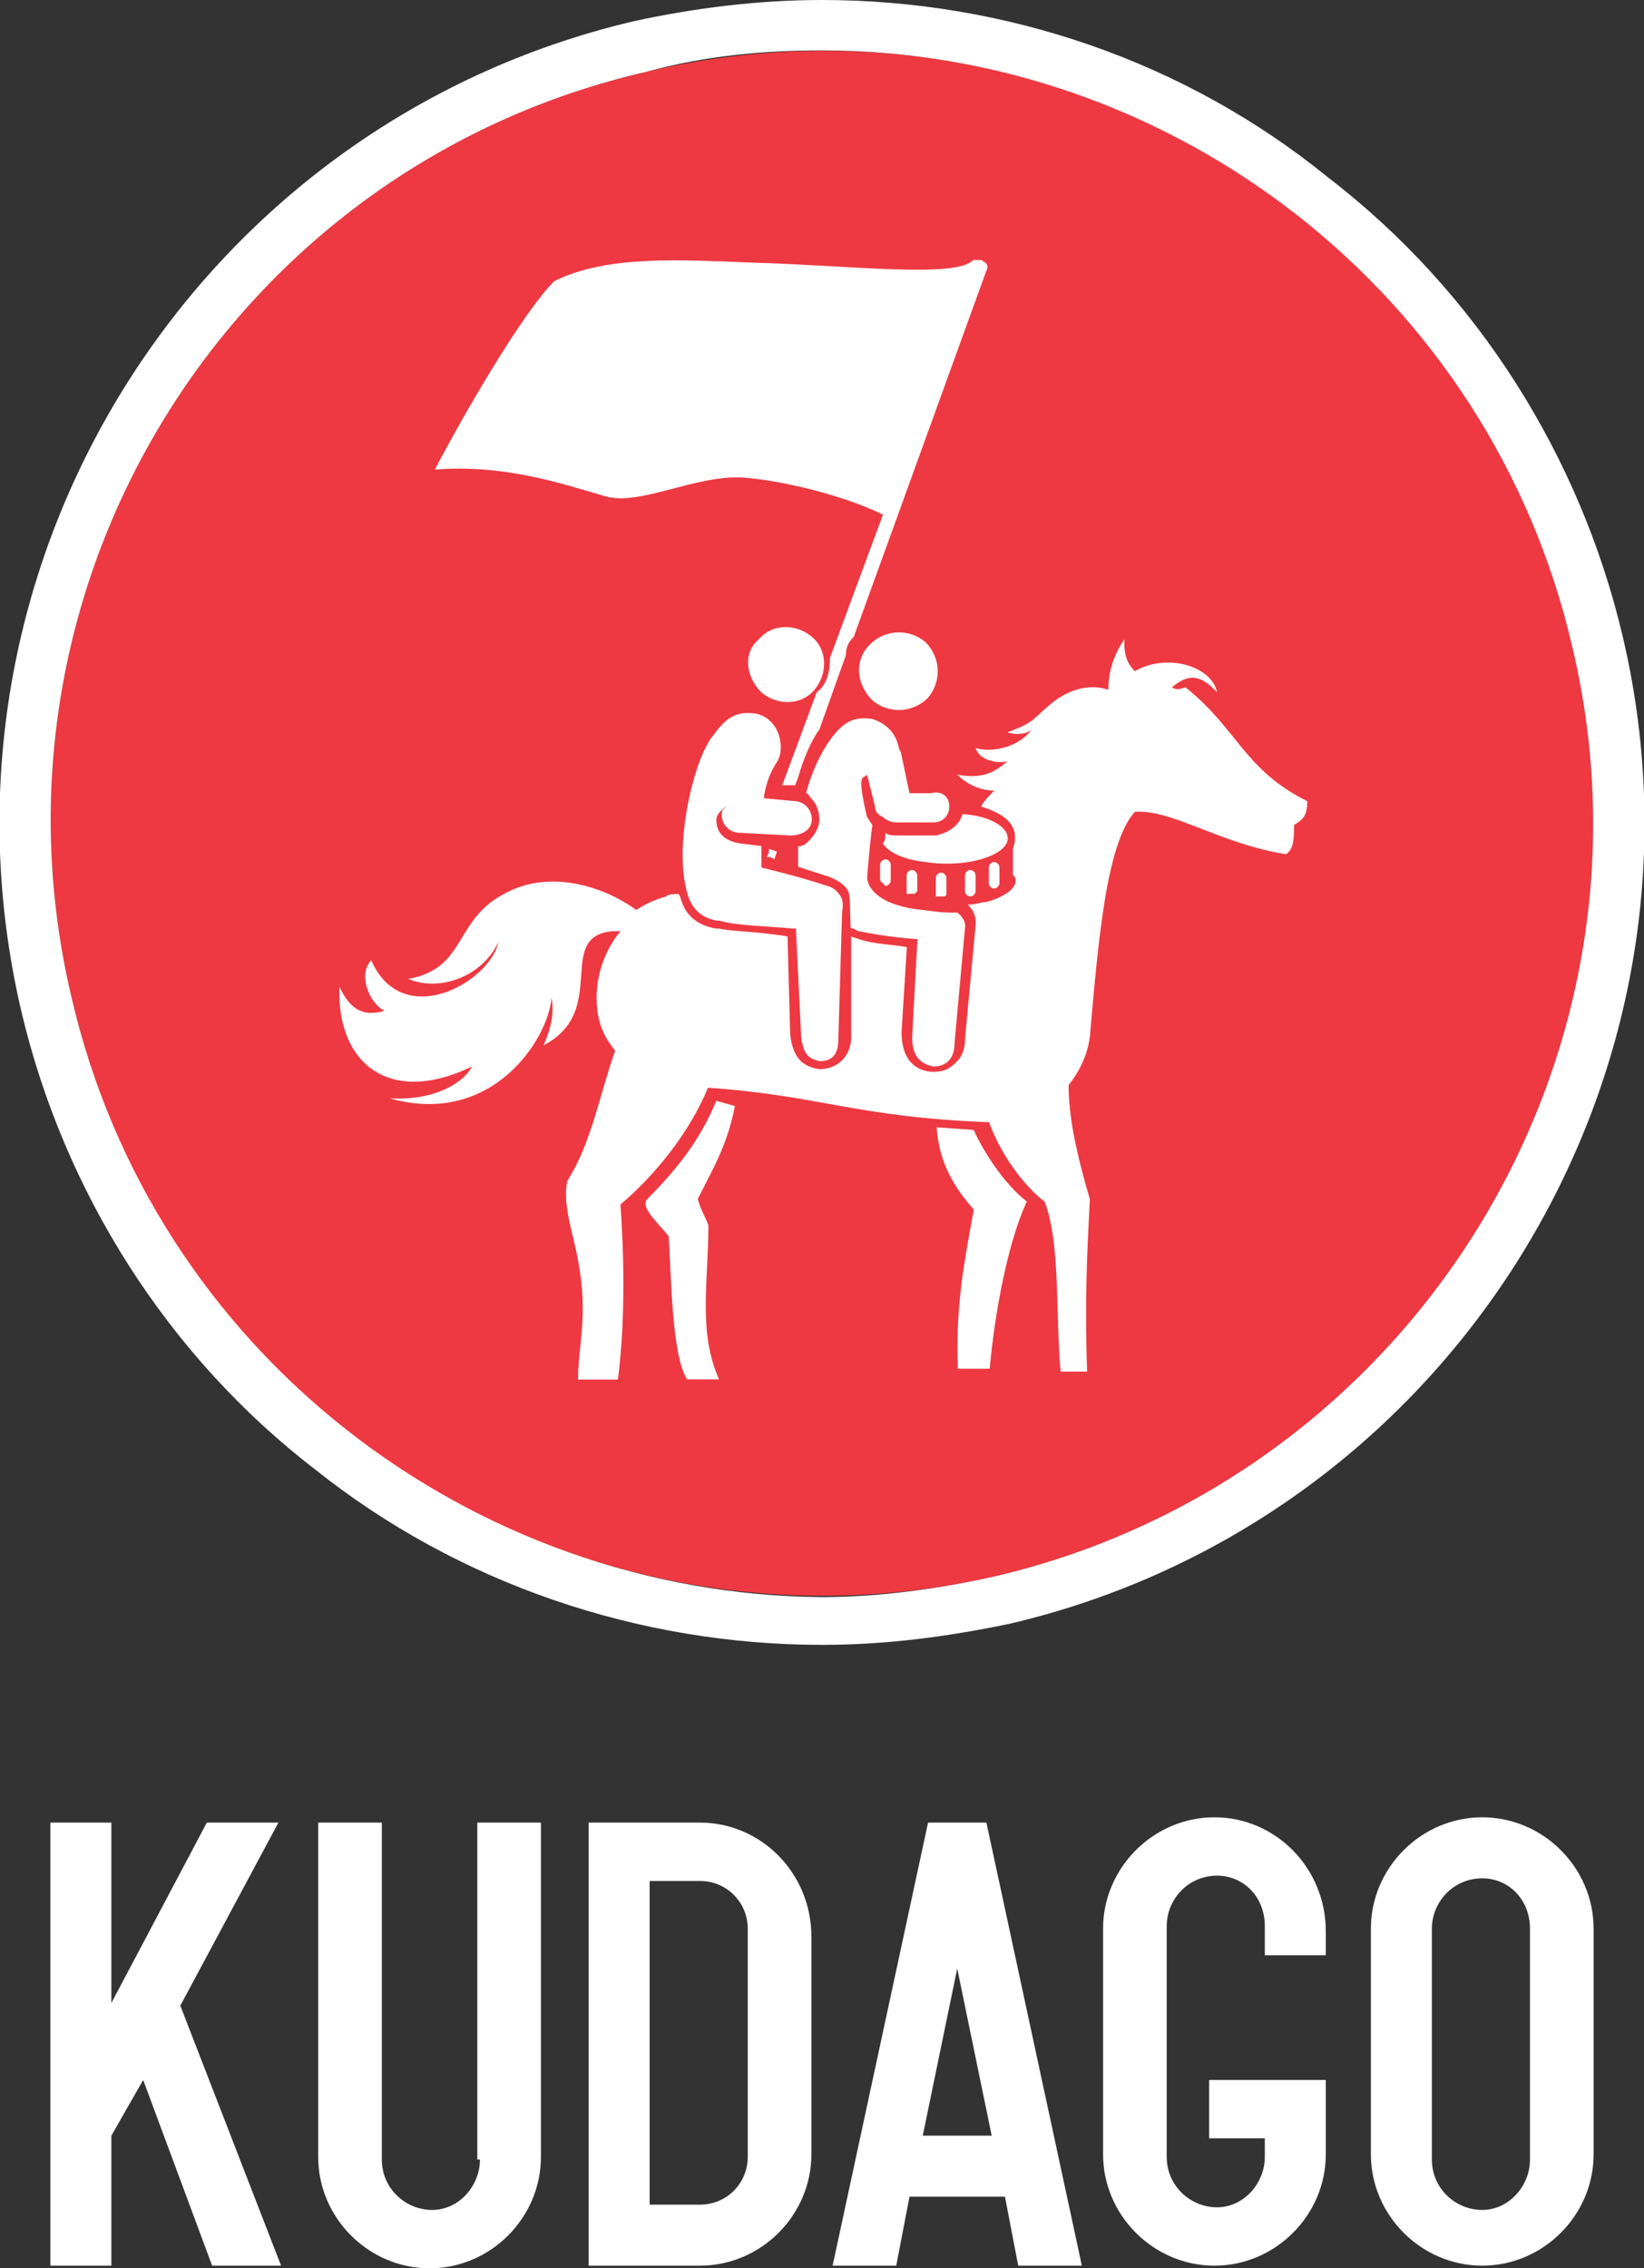 <svg width="574" height="792" viewBox="0 0 574 792" fill="none" xmlns="http://www.w3.org/2000/svg">
<rect x="0" y="0" width="574" height="792" fill="#333333" stroke="none"/>
<g clip-path="url(#clip0_1247_2866)">
<path d="M97.21 636.379H72.213L38.884 699.368V636.379H17.59V791.074H38.884V745.684L49.994 726.232L74.064 791.074H98.135L62.955 700.295L97.21 636.379Z" fill="white"/>
<path d="M167.571 754.021C167.571 763.284 160.164 771.621 150.906 771.621C141.648 771.621 133.316 764.211 133.316 754.021V636.379H111.097V753.095C111.097 774.4 128.687 792 149.981 792C171.274 792 188.864 774.4 188.864 753.095V636.379H166.645V754.021H167.571Z" fill="white"/>
<path d="M244.413 636.379H205.529V791.074H244.413C265.707 791.074 283.297 773.474 283.297 752.168V676.211C283.297 653.979 265.707 636.379 244.413 636.379ZM261.078 753.095C261.078 762.358 253.671 769.768 244.413 769.768H226.823V656.758H244.413C253.671 656.758 261.078 664.168 261.078 673.432V753.095Z" fill="white"/>
<path d="M344.4 636.379H324.032L290.703 791.074H312.922L317.552 766.989H350.881L355.51 791.074H377.729L344.4 636.379ZM346.252 745.684H322.181L334.216 687.326L346.252 745.684Z" fill="white"/>
<path d="M424.019 634.527C402.726 634.527 385.135 652.127 385.135 673.433V752.169C385.135 773.475 402.726 791.075 424.019 791.075C445.313 791.075 462.903 773.475 462.903 752.169V726.233H422.168V746.612H441.609V753.096C441.609 762.359 434.203 770.696 424.945 770.696C415.687 770.696 407.355 763.285 407.355 753.096V672.506C407.355 663.243 414.761 654.906 424.945 654.906C434.203 654.906 441.609 662.317 441.609 672.506V682.696H462.903V674.359C462.903 652.127 445.313 634.527 424.019 634.527Z" fill="white"/>
<path d="M517.526 634.527C496.232 634.527 478.642 652.127 478.642 673.433V752.169C478.642 773.475 496.232 791.075 517.526 791.075C538.82 791.075 556.41 773.475 556.41 752.169V673.433C556.41 652.127 538.82 634.527 517.526 634.527ZM499.936 673.433C499.936 664.169 507.342 655.833 517.526 655.833C526.784 655.833 534.19 663.243 534.19 673.433V754.022C534.19 763.285 526.784 771.622 517.526 771.622C508.268 771.622 499.936 764.212 499.936 754.022V673.433Z" fill="white"/>
<path fill-rule="evenodd" clip-rule="evenodd" d="M225.897 25.012C370.322 -9.262 515.674 80.591 549.003 226.022C583.258 370.528 492.529 515.959 348.103 550.233C203.677 583.58 58.326 493.728 24.997 348.296C-9.258 203.791 80.545 58.359 225.897 25.012Z" fill="#EE3942"/>
<path d="M287 17.6C409.206 17.6 520.303 101.895 549.003 226.021C583.258 370.526 492.529 515.958 348.103 550.232C327.735 554.863 306.442 557.642 287 557.642C164.793 556.716 53.697 472.421 24.997 348.295C-9.258 203.789 80.545 58.358 225.897 25.011C246.264 19.453 266.632 17.6 287 17.6ZM287 0C264.781 0 242.561 2.779 221.268 7.411C67.584 43.537 -28.7 198.232 7.406 352.926C22.219 415.916 58.326 473.347 110.171 513.179C160.164 553.011 223.119 574.316 287 574.316C309.219 574.316 330.513 571.537 352.732 566.905C506.416 530.779 602.7 376.084 566.594 222.316C551.781 159.326 515.674 101.895 463.829 62.063C413.835 21.305 350.881 0 287 0Z" fill="white"/>
<path fill-rule="evenodd" clip-rule="evenodd" d="M304.59 244.546C310.145 249.177 318.477 249.177 324.032 243.619C328.661 238.061 328.661 229.724 323.106 224.167C317.551 219.535 309.219 219.535 303.664 225.093C298.109 230.651 299.035 238.988 304.59 244.546Z" fill="white"/>
<path fill-rule="evenodd" clip-rule="evenodd" d="M250.116 384.348C245.487 395.463 239.006 405.653 226.045 418.621C223.268 421.4 229.748 426.958 233.452 431.59C234.377 443.632 234.377 473.274 239.932 481.611H251.042C243.635 464.937 247.339 447.337 247.339 427.885C246.413 425.106 244.561 422.327 243.635 418.621C249.19 407.506 253.819 400.095 256.597 386.2L250.116 384.348Z" fill="white"/>
<path fill-rule="evenodd" clip-rule="evenodd" d="M339.993 394.536L327.032 393.609C327.958 406.578 333.512 414.915 339.993 422.325C337.216 438.073 333.512 454.746 334.438 477.904H345.548C347.399 457.525 352.029 433.441 358.509 419.546C350.177 413.062 342.77 401.02 339.993 394.536Z" fill="white"/>
<path d="M330.439 312.094V306.536C330.439 305.61 329.513 304.684 328.587 304.684C327.661 304.684 326.735 305.61 326.735 306.536V312.094V313.02C327.661 313.02 328.587 313.02 329.513 313.02C330.439 313.02 330.439 312.094 330.439 312.094Z" fill="white"/>
<path d="M310.997 307.461V301.903C310.997 300.977 310.071 300.051 309.145 300.051C308.219 300.051 307.293 300.977 307.293 301.903V307.461C308.219 308.388 308.219 308.388 309.145 309.314C310.071 309.314 310.997 308.388 310.997 307.461Z" fill="white"/>
<path fill-rule="evenodd" clip-rule="evenodd" d="M336.919 284.305C335.993 284.305 335.993 284.305 335.993 284.305C335.068 288.01 331.364 290.789 326.735 291.715H313.774C311.922 291.715 310.071 291.715 309.145 290.789C309.145 291.715 309.145 293.568 308.219 294.494C310.071 297.273 314.7 300.052 323.032 300.978C335.068 302.831 347.103 300.052 350.806 295.42C354.51 290.789 348.029 285.231 336.919 284.305Z" fill="white"/>
<path fill-rule="evenodd" clip-rule="evenodd" d="M267.558 299.197C268.483 299.197 269.409 299.197 270.335 300.123L271.261 297.344L268.483 296.418C268.483 297.344 268.483 298.271 267.558 299.197Z" fill="white"/>
<path fill-rule="evenodd" clip-rule="evenodd" d="M211.084 173.219C223.119 176.925 242.561 165.809 259.226 166.735C273.113 167.662 295.332 173.219 308.293 179.704L289.777 229.725C289.777 234.356 288.851 238.988 285.148 241.767L273.113 274.188H275.89C276.816 274.188 276.816 274.188 277.742 274.188C277.742 273.262 278.214 272.998 278.668 271.409C280.519 264.925 283.297 258.441 286.074 254.735L295.332 228.798C295.332 226.019 296.258 224.167 298.109 222.314L344.4 94.483C345.326 92.63 344.4 91.704 342.548 90.777C341.622 90.777 340.697 90.777 339.771 90.777C334.216 97.262 296.258 92.63 262.929 91.704C237.932 90.777 212.009 88.925 193.493 98.188C182.384 109.304 162.016 144.504 151.832 163.956C175.903 162.104 195.345 168.588 211.084 173.219Z" fill="white"/>
<path fill-rule="evenodd" clip-rule="evenodd" d="M456.422 279.747C434.203 268.632 432.351 254.737 413.835 239.916C411.984 240.842 410.132 240.842 409.206 239.916C412.909 237.137 417.538 233.432 424.945 241.769C423.093 232.505 407.355 227.874 396.245 234.358C392.542 230.653 392.542 226.947 392.542 223.242C388.838 228.8 386.987 234.358 386.987 240.842C381.432 238.99 374.951 239.916 368.471 244.547C360.138 251.032 361.99 251.958 351.806 255.663C353.658 256.59 358.287 256.59 360.138 254.737C356.435 260.295 347.177 263.074 340.696 261.221C341.622 264.926 347.177 266.779 351.806 265.853C348.103 268.632 344.4 272.337 334.216 270.484C336.993 273.263 341.622 276.042 347.177 276.042C345.325 277.895 343.474 279.747 342.548 281.6C354.584 285.305 355.509 290.863 353.658 296.421V305.684C353.658 305.684 354.584 305.684 354.584 307.537C354.584 310.316 350.88 313.095 344.4 314.947C342.548 314.947 340.696 315.874 337.919 315.874C339.771 317.726 340.696 319.579 340.696 322.358L336.993 362.19C336.993 365.895 336.067 368.674 334.216 370.526C332.364 372.379 330.513 374.232 325.884 374.232C322.18 374.232 314.774 372.379 314.774 360.337L316.626 330.695C311.996 329.768 305.516 329.769 299.961 327.916C298.5 327.429 299.961 327.916 297.184 326.99V362.19C297.184 368.674 292.555 373.305 286.074 373.305C279.593 372.379 276.816 368.674 275.89 361.263L274.964 326.99C272.5 326.5 273 326.628 268.484 326.063C261.077 325.137 255.522 325.137 250.893 324.211C250.893 324.211 250.893 324.211 249.967 324.211C244.413 323.284 240.709 320.505 238.858 316.8C237.932 314.947 237.932 314.021 237.006 312.168C235.155 312.168 233.303 312.168 232.377 313.095C228.674 314.021 224.971 315.874 222.193 317.726C209.232 308.463 190.716 303.832 175.903 312.168C158.313 321.432 162.942 338.105 142.574 341.811C153.684 346.442 168.496 340.884 174.051 328.842C171.274 342.737 140.722 360.337 129.613 335.326C124.984 339.958 128.687 350.147 134.242 352.926C124.984 355.705 121.28 350.147 118.503 344.59C117.577 371.453 136.093 386.274 164.793 372.379C162.016 377.937 151.832 384.421 136.093 383.495C172.2 393.684 191.642 362.19 192.567 348.295C193.493 353.853 192.567 358.484 189.79 364.969C212.935 352.926 193.493 326.99 213.861 325.137C214.787 325.137 215.713 325.137 216.638 325.137C212.009 330.695 208.306 339.032 208.306 348.295C208.306 355.705 210.158 361.263 214.787 366.821C209.232 382.568 206.455 399.242 198.122 412.211C196.271 420.547 199.974 429.811 201.825 440C205.529 459.453 201.825 469.642 201.825 481.684H215.713C217.564 467.79 218.49 447.411 216.638 420.547C228.674 410.358 240.709 395.537 247.19 379.79C287 382.568 298.109 389.979 345.325 391.832C349.029 402.021 356.435 413.137 364.767 419.621C370.322 434.442 368.471 458.526 370.322 478.905H379.58C378.655 454.821 379.58 437.221 380.506 418.695C375.877 402.947 373.1 389.979 373.1 378.863C376.803 374.232 379.58 368.674 380.506 362.19C383.284 330.695 386.061 294.568 396.245 283.453C409.206 282.526 425.871 294.569 449.016 298.274C451.793 296.421 451.793 292.716 451.793 288.084C454.571 286.232 456.422 285.305 456.422 279.747Z" fill="white"/>
<path fill-rule="evenodd" clip-rule="evenodd" d="M334.216 318.649C330.513 318.649 328.661 318.649 322.18 317.723C311.996 316.797 303.664 313.091 302.738 306.607C302.738 306.607 303.664 294.565 304.59 288.081L302.738 285.302C302.738 285.302 299.961 274.186 300.887 272.334C300.887 271.407 301.813 271.407 302.738 270.481L305.516 281.597C305.516 283.449 306.442 284.376 308.293 285.302C309.219 286.228 311.071 287.155 312.922 287.155H325.884C329.587 287.155 331.438 284.376 331.438 281.597C331.438 277.891 328.661 276.039 324.958 276.965H317.551L314.5 262.497C314 261.497 314 261.997 313.848 261.218C312.944 256.582 310.145 252.881 304.59 251.028C298.109 250.102 294.406 251.955 289.777 258.439C287 262.144 283.297 269.555 281.445 276.965C282.371 276.965 282.371 277.891 283.297 278.818C285.148 280.67 286.074 283.449 286.074 286.228C286.074 289.007 284.222 291.786 282.371 293.639C281.445 294.565 280.519 295.491 278.667 295.491C278.667 296.418 278.667 296.418 278.667 297.344C278.667 299.197 278.667 300.8 278.667 302.653C281.445 303.579 284.723 304.571 287.5 305.497C293.981 307.349 296.5 310.644 296.5 312.497C296.758 313.762 296.812 315.87 296.812 317.723L297 323.997C298.742 324.286 299.035 325.134 299.961 325.134C308.293 326.986 319.403 327.913 320.329 327.913L318.477 362.186C318.477 368.67 321.255 371.449 325.884 372.376C330.513 372.376 333.29 369.597 333.29 364.039L336.993 323.281C336.993 320.502 334.216 318.649 334.216 318.649Z" fill="white"/>
<path fill-rule="evenodd" clip-rule="evenodd" d="M294 313.998C294 313.998 292.703 310.314 289 309.387C280.667 306.608 273.261 304.756 265.854 302.903C265.854 301.05 265.854 298.198 265.854 295.419L258.448 294.493C252.893 293.566 250.116 290.861 250.116 286.229C250.116 284.377 251.967 282.524 253.819 281.598C252.893 282.524 251.967 282.45 251.967 284.303C251.967 288.008 254.745 290.787 258.448 290.787L276.038 291.714C279.742 291.714 283.445 289.861 283.445 286.156C283.445 282.45 280.667 279.672 276.964 279.672L266.78 278.745V277.819C267.706 272.261 269.558 268.629 271.409 265.85C274.187 261.219 272.335 251.029 264.003 249.177C257.522 248.25 253.819 250.103 249.19 256.587C242.709 263.998 236.229 290.861 239.006 307.535C239.932 312.166 240.858 319.577 250.116 321.429H251.042C257.522 323.282 266.78 323.282 276.964 324.208H277.89L279.742 362.187C280.667 368.671 282.519 369.598 286.222 370.524C290.851 370.524 292.703 367.745 292.703 363.114L294 318.498C294.554 315.498 294 313.998 294 313.998Z" fill="white"/>
<path fill-rule="evenodd" clip-rule="evenodd" d="M265.855 241.768C271.409 246.399 279.742 246.399 284.371 240.841C289 235.283 289 226.947 283.445 222.315C277.89 217.683 269.558 217.683 264.929 223.241C259.374 227.873 260.3 236.21 265.855 241.768Z" fill="white"/>
<path d="M340.622 305.61C340.622 304.684 339.696 303.758 338.771 303.758C337.845 303.758 336.919 304.684 336.919 305.61V311.168C336.919 312.095 337.845 313.021 338.771 313.021C339.696 313.021 340.622 312.095 340.622 311.168V305.61Z" fill="white"/>
<path d="M348.955 302.829C348.955 301.903 348.029 300.977 347.103 300.977C346.177 300.977 345.251 301.903 345.251 302.829V308.387C345.251 309.313 346.177 310.24 347.103 310.24C348.029 310.24 348.955 309.313 348.955 308.387V302.829Z" fill="white"/>
<path d="M318.403 303.758C317.477 303.758 316.551 304.684 316.551 305.61V311.168V312.095C317.477 312.095 318.403 312.095 319.329 312.095L320.255 311.168V305.61C320.255 304.684 319.329 303.758 318.403 303.758Z" fill="white"/>
</g>
<defs>
<clipPath id="clip0_1247_2866">
<rect width="574" height="792" fill="white"/>
</clipPath>
</defs>
</svg>
